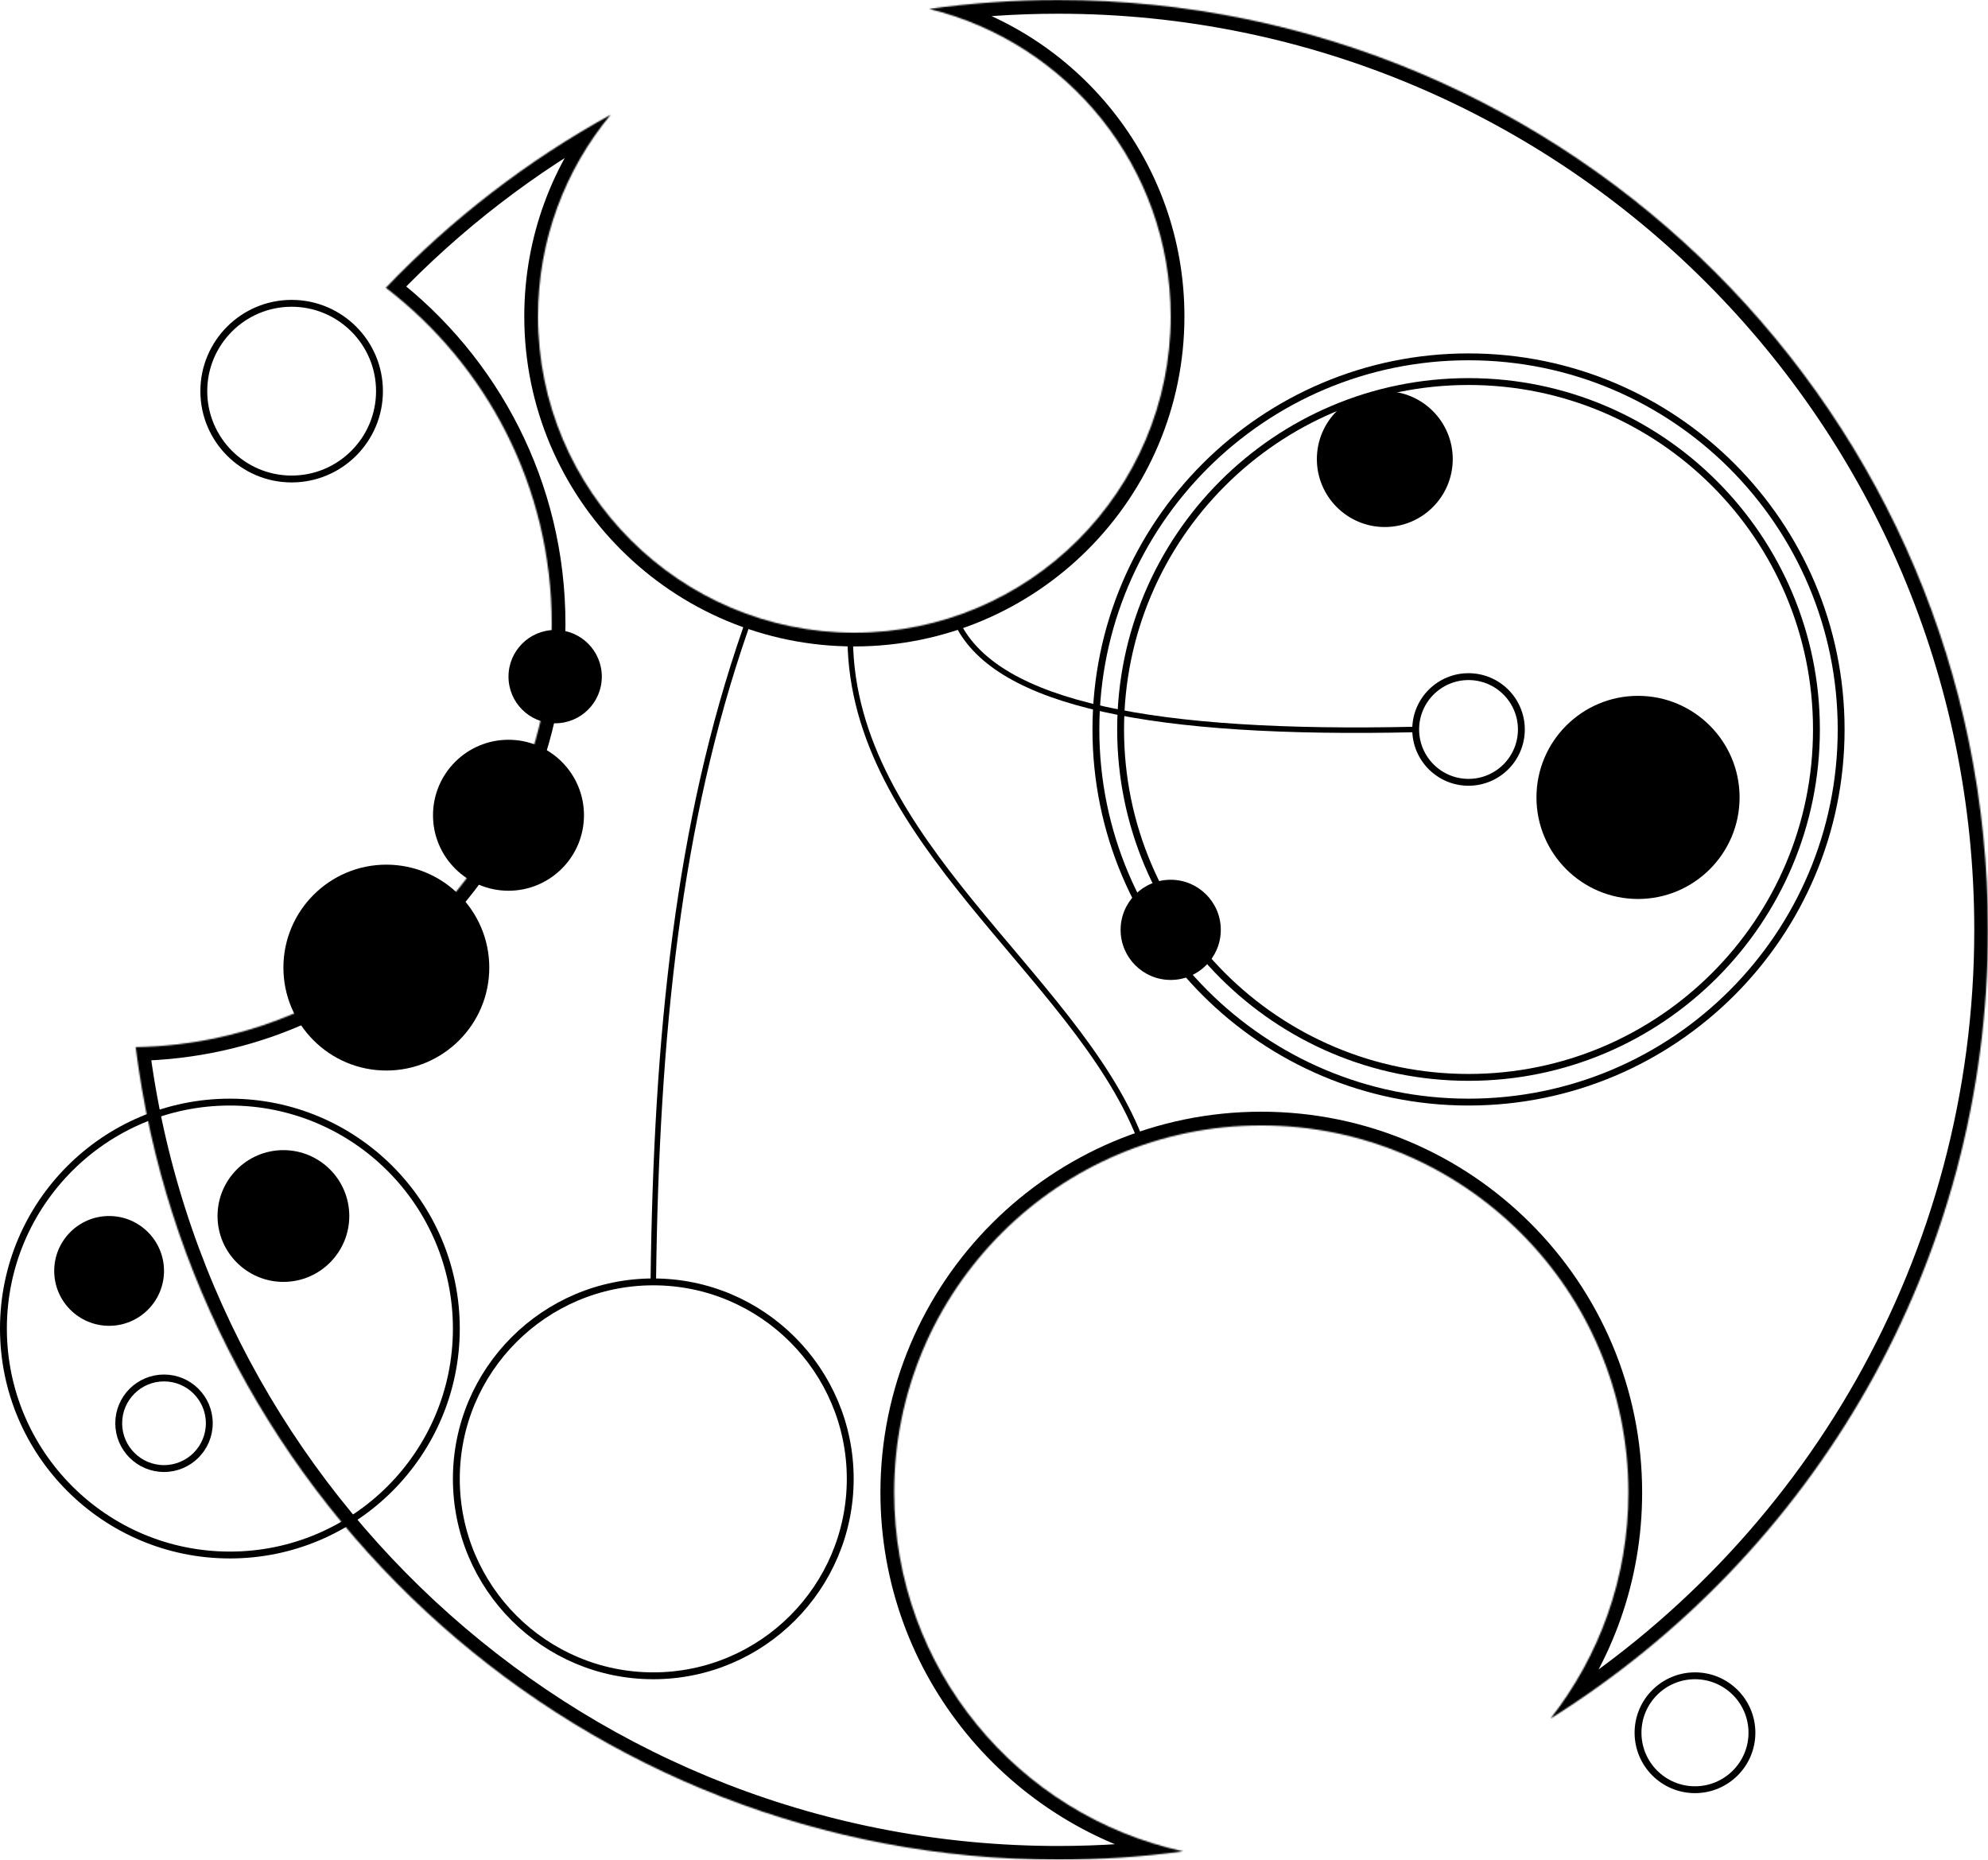 <?xml version="1.0" standalone="no"?><!-- Generator: Gravit.io --><svg xmlns="http://www.w3.org/2000/svg" xmlns:xlink="http://www.w3.org/1999/xlink" style="isolation:isolate" viewBox="0 0 1448.5 1355" width="1448.5" height="1355"><defs><clipPath id="_clipPath_pWy514kS2dTW38cAbEtgp4kRniyh06kg"><rect width="1448.5" height="1355"/></clipPath></defs><g clip-path="url(#_clipPath_pWy514kS2dTW38cAbEtgp4kRniyh06kg)"><path d=" M 1193.5 1262.5 C 1193.5 1239.596 1212.096 1221 1235 1221 C 1257.904 1221 1276.5 1239.596 1276.5 1262.5 C 1276.5 1285.404 1257.904 1304 1235 1304 C 1212.096 1304 1193.5 1285.404 1193.5 1262.5 Z " fill="none" stroke-width="5" stroke="rgb(0,0,0)" stroke-linejoin="miter" stroke-linecap="square" stroke-miterlimit="3"/><path d=" M 798.5 531.5 C 798.5 381.655 920.155 260 1070 260 C 1219.845 260 1341.5 381.655 1341.5 531.5 C 1341.5 681.345 1219.845 803 1070 803 C 920.155 803 798.5 681.345 798.5 531.5 Z " fill="none" stroke-width="5" stroke="rgb(0,0,0)" stroke-linejoin="miter" stroke-linecap="square" stroke-miterlimit="3"/><path d=" M 816.5 531.5 C 816.5 391.59 930.09 278 1070 278 C 1209.91 278 1323.5 391.59 1323.5 531.5 C 1323.5 671.41 1209.91 785 1070 785 C 930.09 785 816.5 671.41 816.5 531.5 Z " fill="none" stroke-width="5" stroke="rgb(0,0,0)" stroke-linejoin="miter" stroke-linecap="square" stroke-miterlimit="3"/><path d=" M 1031.5 531.5 C 1031.5 510.251 1048.751 493 1070 493 C 1091.249 493 1108.5 510.251 1108.5 531.5 C 1108.5 552.749 1091.249 570 1070 570 C 1048.751 570 1031.5 552.749 1031.5 531.5 Z " fill="none" stroke-width="5" stroke="rgb(0,0,0)" stroke-linejoin="miter" stroke-linecap="square" stroke-miterlimit="3"/><path d=" M 816.5 677.5 C 816.5 657.355 832.855 641 853 641 C 873.145 641 889.5 657.355 889.5 677.5 C 889.5 697.645 873.145 714 853 714 C 832.855 714 816.5 697.645 816.5 677.5 Z " fill="rgb(0,0,0)"/><path d=" M 1119.5 581 C 1119.5 540.158 1152.658 507 1193.5 507 C 1234.342 507 1267.5 540.158 1267.5 581 C 1267.5 621.842 1234.342 655 1193.5 655 C 1152.658 655 1119.5 621.842 1119.5 581 Z " fill="rgb(0,0,0)"/><path d=" M 959.5 334.5 C 959.5 307.18 981.68 285 1009 285 C 1036.32 285 1058.5 307.18 1058.5 334.5 C 1058.5 361.82 1036.32 384 1009 384 C 981.68 384 959.5 361.82 959.5 334.5 Z " fill="rgb(0,0,0)"/><mask id="_mask_vkoOROHZFRHTeL4W0rSsIbqMGPeRIcSA"><path d=" M 98.856 762.948 C 140.914 1096.597 426.019 1355 771 1355 C 801.878 1355 832.277 1352.93 862.065 1348.922 C 741.741 1322.793 651.5 1215.602 651.5 1087.5 C 651.5 939.863 771.363 820 919 820 C 1066.637 820 1186.5 939.863 1186.5 1087.5 C 1186.5 1149.608 1165.288 1206.801 1129.709 1252.215 C 1321.103 1132.438 1448.5 919.729 1448.5 677.5 C 1448.5 303.578 1144.922 0 771 0 C 739.105 0 707.723 2.209 676.999 6.49 C 777.949 31.002 853 122.056 853 230.5 C 853 357.716 749.716 461 622.5 461 C 495.284 461 392 357.716 392 230.5 C 392 174.684 411.882 123.474 444.953 83.581 C 384.033 117.123 328.816 159.765 281.14 209.671 C 354.605 266.087 402 354.802 402 454.5 C 402 622.976 266.656 760.091 98.856 762.948 Z " fill="white" stroke="none"/></mask><path d=" M 98.856 762.948 C 140.914 1096.597 426.019 1355 771 1355 C 801.878 1355 832.277 1352.93 862.065 1348.922 C 741.741 1322.793 651.5 1215.602 651.5 1087.5 C 651.5 939.863 771.363 820 919 820 C 1066.637 820 1186.5 939.863 1186.5 1087.5 C 1186.5 1149.608 1165.288 1206.801 1129.709 1252.215 C 1321.103 1132.438 1448.5 919.729 1448.5 677.5 C 1448.5 303.578 1144.922 0 771 0 C 739.105 0 707.723 2.209 676.999 6.49 C 777.949 31.002 853 122.056 853 230.5 C 853 357.716 749.716 461 622.5 461 C 495.284 461 392 357.716 392 230.5 C 392 174.684 411.882 123.474 444.953 83.581 C 384.033 117.123 328.816 159.765 281.14 209.671 C 354.605 266.087 402 354.802 402 454.5 C 402 622.976 266.656 760.091 98.856 762.948 Z " fill="none" mask="url(#_mask_vkoOROHZFRHTeL4W0rSsIbqMGPeRIcSA)" stroke-width="20" stroke="rgb(0,0,0)" stroke-linejoin="miter" stroke-linecap="square" stroke-miterlimit="3"/><path d=" M 2.5 968 C 2.5 876.934 76.434 803 167.5 803 C 258.566 803 332.5 876.934 332.5 968 C 332.5 1059.066 258.566 1133 167.5 1133 C 76.434 1133 2.5 1059.066 2.5 968 Z " fill="none" stroke-width="5" stroke="rgb(0,0,0)" stroke-linejoin="miter" stroke-linecap="square" stroke-miterlimit="3"/><path d=" M 332.5 1077.5 C 332.5 998.3 396.8 934 476 934 C 555.2 934 619.5 998.3 619.5 1077.5 C 619.5 1156.7 555.2 1221 476 1221 C 396.8 1221 332.5 1156.7 332.5 1077.5 Z " fill="none" stroke-width="5" stroke="rgb(0,0,0)" stroke-linejoin="miter" stroke-linecap="square" stroke-miterlimit="3"/><path d=" M 148.5 285 C 148.5 249.677 177.177 221 212.5 221 C 247.823 221 276.5 249.677 276.5 285 C 276.5 320.323 247.823 349 212.5 349 C 177.177 349 148.5 320.323 148.5 285 Z " fill="none" stroke-width="5" stroke="rgb(0,0,0)" stroke-linejoin="miter" stroke-linecap="square" stroke-miterlimit="3"/><path d=" M 206.5 705 C 206.5 663.606 240.106 630 281.5 630 C 322.894 630 356.5 663.606 356.5 705 C 356.5 746.394 322.894 780 281.5 780 C 240.106 780 206.5 746.394 206.5 705 Z " fill="rgb(0,0,0)"/><path d=" M 315.5 594 C 315.5 563.645 340.145 539 370.5 539 C 400.855 539 425.5 563.645 425.5 594 C 425.5 624.355 400.855 649 370.5 649 C 340.145 649 315.5 624.355 315.5 594 Z " fill="rgb(0,0,0)"/><path d=" M 370.5 493 C 370.5 474.235 385.735 459 404.5 459 C 423.265 459 438.5 474.235 438.5 493 C 438.5 511.765 423.265 527 404.5 527 C 385.735 527 370.5 511.765 370.5 493 Z " fill="rgb(0,0,0)"/><path d=" M 158.5 886 C 158.5 859.508 180.008 838 206.5 838 C 232.992 838 254.5 859.508 254.5 886 C 254.5 912.492 232.992 934 206.5 934 C 180.008 934 158.5 912.492 158.5 886 Z " fill="rgb(0,0,0)"/><path d=" M 39.5 926 C 39.5 903.923 57.423 886 79.5 886 C 101.577 886 119.5 903.923 119.5 926 C 119.5 948.077 101.577 966 79.5 966 C 57.423 966 39.5 948.077 39.5 926 Z " fill="rgb(0,0,0)"/><path d=" M 86.5 1037 C 86.5 1018.787 101.287 1004 119.5 1004 C 137.713 1004 152.5 1018.787 152.5 1037 C 152.5 1055.213 137.713 1070 119.5 1070 C 101.287 1070 86.5 1055.213 86.5 1037 Z " fill="none" stroke-width="5" stroke="rgb(0,0,0)" stroke-linejoin="miter" stroke-linecap="square" stroke-miterlimit="3"/><path d=" M 476 934 C 478.225 752.722 494.309 599.39 543 459" fill="none" stroke-width="4" stroke="rgb(0,0,0)" stroke-linejoin="miter" stroke-linecap="square" stroke-miterlimit="3"/><path d=" M 830 828 C 782.463 709.177 621.085 612.942 619.5 466.369" fill="none" stroke-width="4" stroke="rgb(0,0,0)" stroke-linejoin="miter" stroke-linecap="square" stroke-miterlimit="3"/><path d=" M 1031.5 531.5 C 839.747 535.822 727.312 512.983 698 455" fill="none" stroke-width="4" stroke="rgb(0,0,0)" stroke-linejoin="miter" stroke-linecap="square" stroke-miterlimit="3"/></g></svg>

